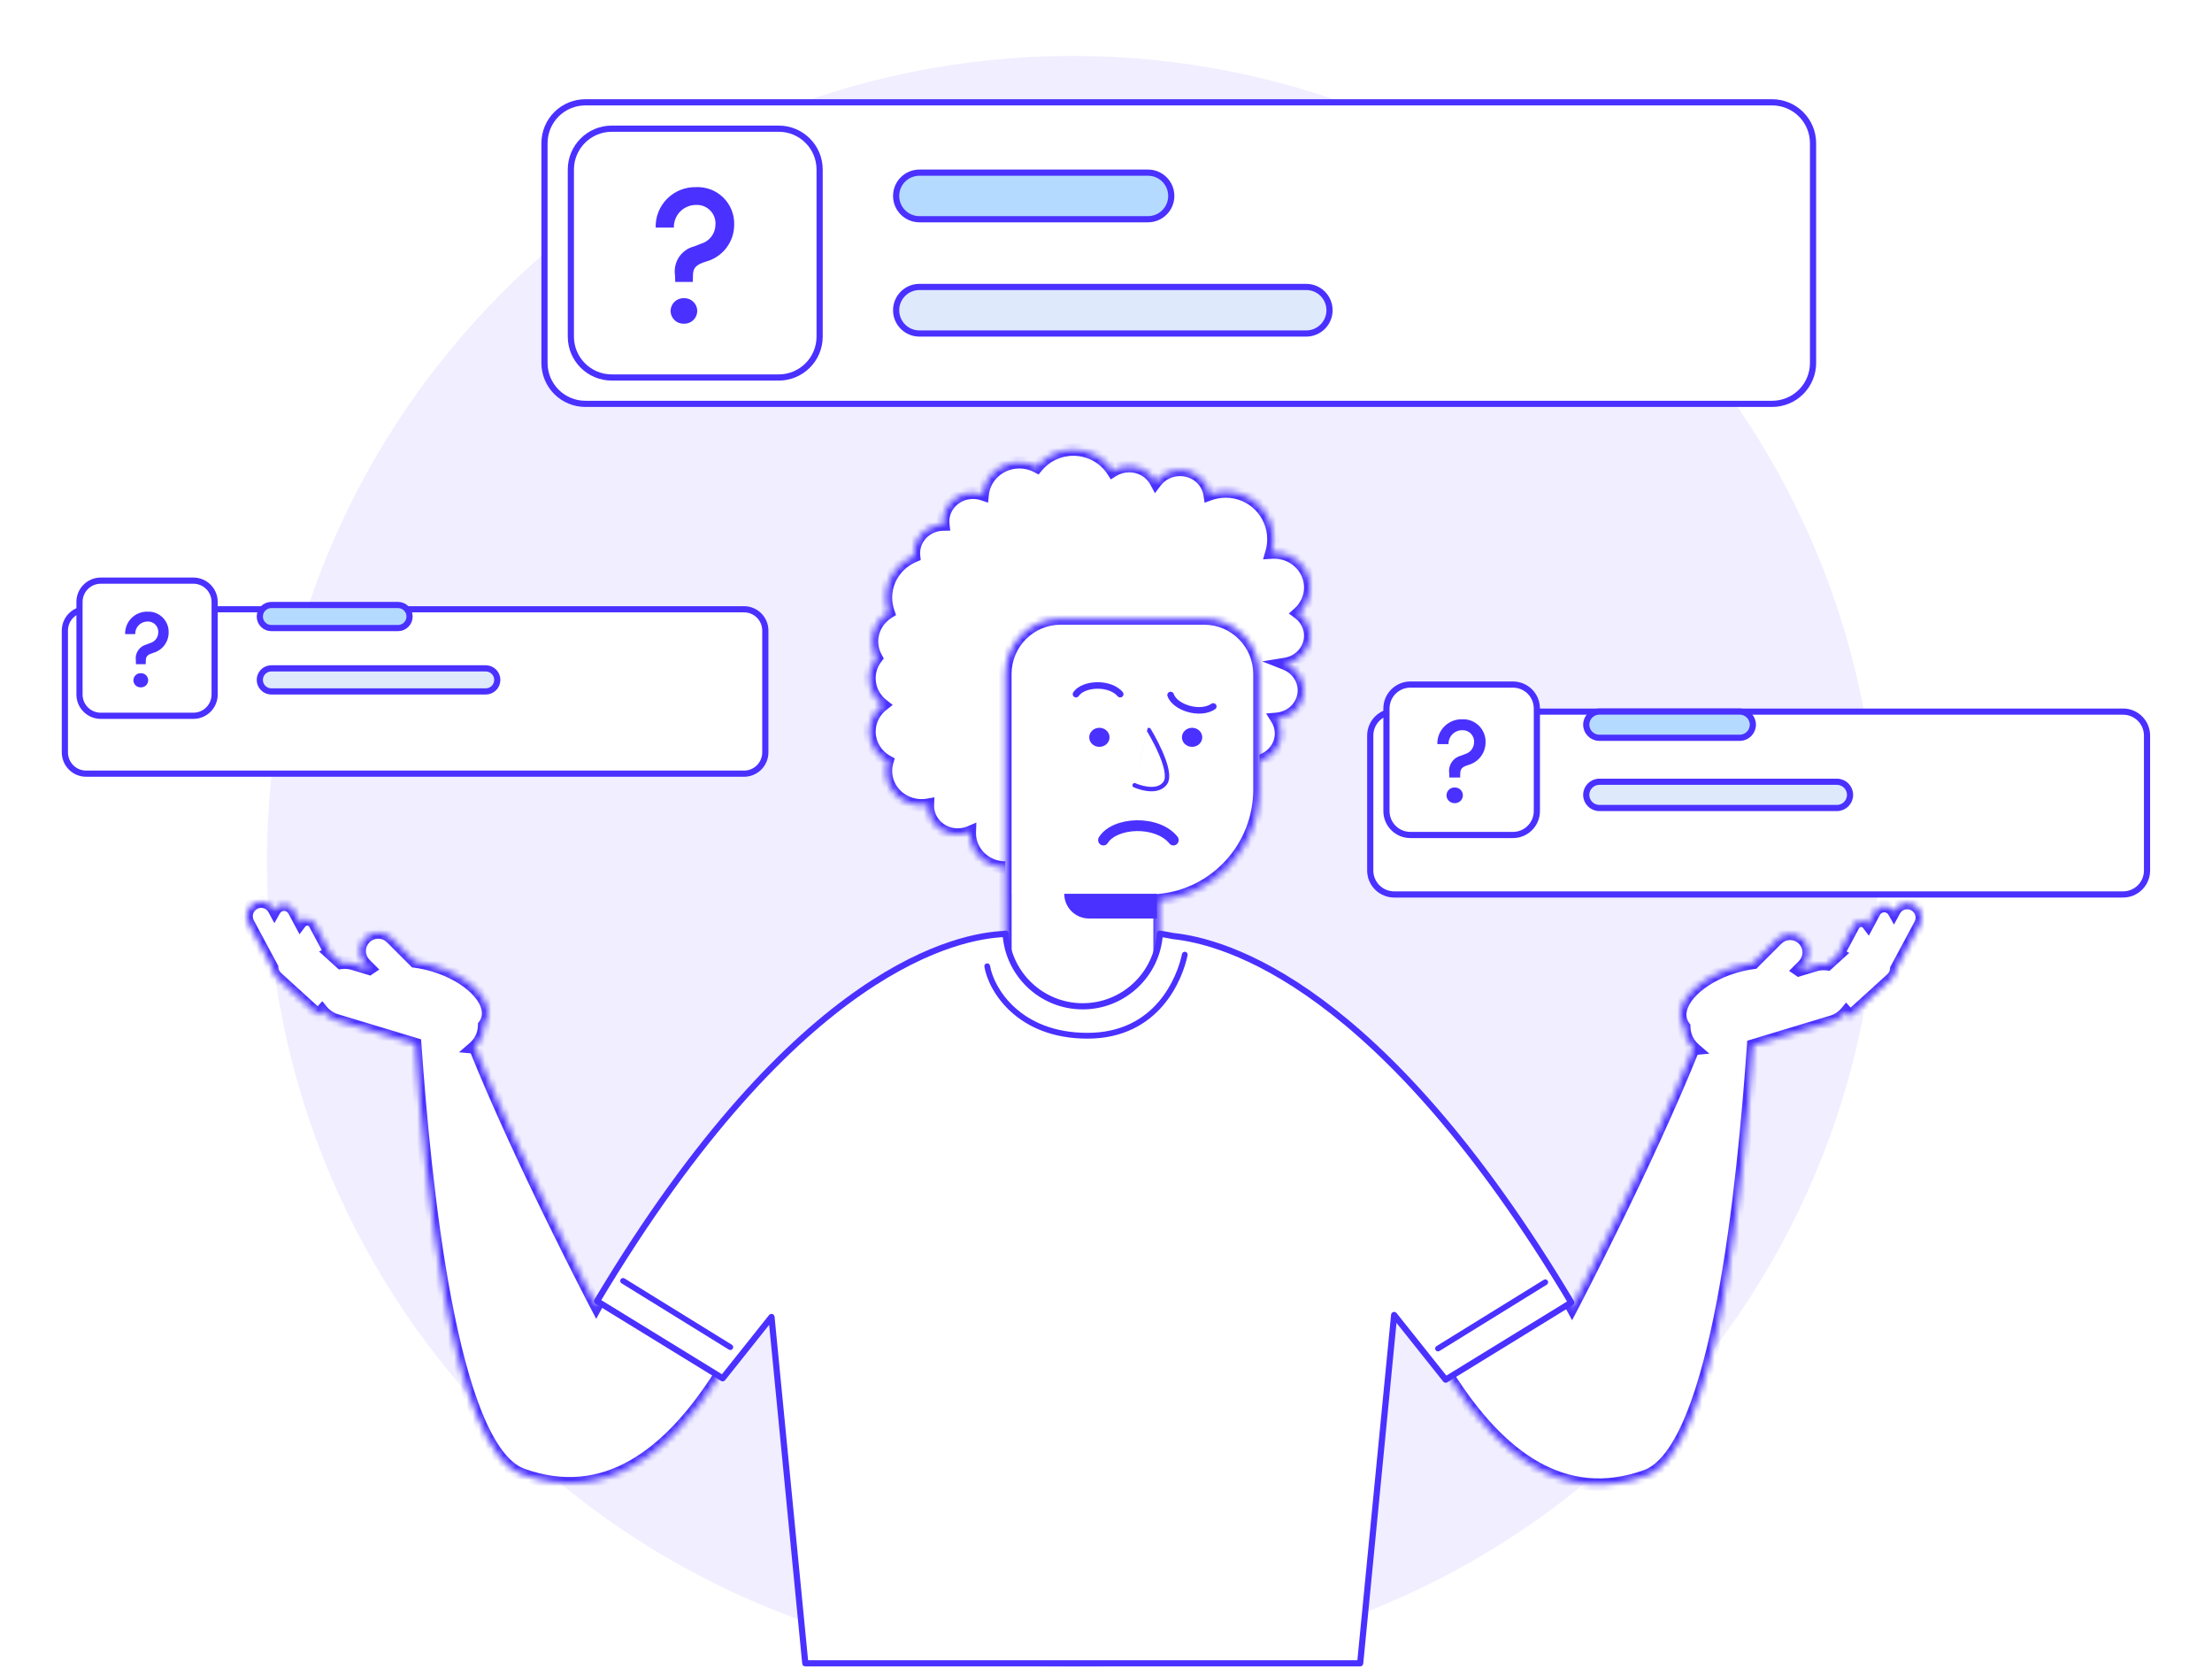 <svg width="358" height="270" viewBox="0 0 358 270" fill="none" xmlns="http://www.w3.org/2000/svg">
<path d="M173.577 269.793C245.577 269.793 303.945 211.425 303.945 139.425C303.945 67.425 245.577 9.058 173.577 9.058C101.577 9.058 43.21 67.425 43.21 139.425C43.21 211.425 101.577 269.793 173.577 269.793Z" fill="#4A31FF" fill-opacity="0.08"/>
<g filter="url(#filter0_ddd_8822_80266)">
<path d="M225.637 108.161H226.137H343.614C344.64 108.161 345.625 108.569 346.35 109.295C347.076 110.02 347.484 111.005 347.484 112.031V133.879C347.484 134.905 347.076 135.889 346.35 136.615C345.625 137.34 344.64 137.748 343.614 137.748H225.637C224.611 137.748 223.626 137.34 222.901 136.615C222.175 135.889 221.767 134.905 221.767 133.879V112.031C221.767 111.005 222.175 110.02 222.901 109.295C223.626 108.569 224.611 108.161 225.637 108.161Z" fill="white" stroke="#4A31FF"/>
</g>
<path d="M258.847 115.152H281.568C282.74 115.152 283.69 116.102 283.69 117.274C283.69 118.446 282.74 119.396 281.568 119.396H258.847C257.675 119.396 256.725 118.446 256.725 117.274C256.725 116.102 257.675 115.152 258.847 115.152Z" fill="#B4DAFF" stroke="#4A31FF"/>
<path d="M258.846 126.513H297.298C298.47 126.513 299.419 127.463 299.419 128.635C299.419 129.807 298.47 130.757 297.298 130.757H258.846C257.674 130.757 256.724 129.807 256.724 128.635C256.724 127.463 257.674 126.513 258.846 126.513Z" fill="#DEE9FC" stroke="#4A31FF"/>
<path d="M228.259 110.783H244.863C247 110.783 248.732 112.516 248.732 114.653V131.257C248.732 133.394 247 135.126 244.863 135.126H228.259C226.121 135.126 224.389 133.394 224.389 131.257V114.653C224.389 112.516 226.121 110.783 228.259 110.783Z" fill="white" stroke="#4A31FF"/>
<path d="M234.569 125.821H236.317L236.336 125.148C236.336 124.264 236.894 124.033 237.682 123.783C238.473 123.558 239.169 123.082 239.665 122.426C240.161 121.771 240.43 120.972 240.431 120.149C240.449 119.647 240.362 119.147 240.176 118.681C239.99 118.214 239.709 117.792 239.351 117.439C238.993 117.087 238.566 116.812 238.097 116.634C237.628 116.455 237.126 116.375 236.625 116.4C236.095 116.389 235.568 116.485 235.076 116.683C234.584 116.881 234.138 117.177 233.764 117.553C233.39 117.929 233.096 118.377 232.9 118.87C232.705 119.363 232.611 119.89 232.626 120.42H234.433C234.426 120.128 234.478 119.837 234.585 119.564C234.692 119.292 234.852 119.043 235.057 118.834C235.261 118.624 235.505 118.457 235.774 118.343C236.044 118.229 236.334 118.17 236.626 118.169C236.89 118.154 237.155 118.196 237.401 118.291C237.647 118.387 237.87 118.535 238.055 118.725C238.239 118.915 238.38 119.142 238.469 119.391C238.557 119.64 238.591 119.905 238.568 120.169C238.557 120.595 238.408 121.006 238.145 121.342C237.882 121.678 237.518 121.92 237.107 122.034L236.473 122.285C235.851 122.435 235.309 122.812 234.953 123.343C234.597 123.873 234.453 124.518 234.55 125.15L234.569 125.821ZM235.434 129.976C235.606 129.982 235.776 129.953 235.936 129.892C236.096 129.831 236.242 129.739 236.366 129.62C236.49 129.502 236.588 129.36 236.656 129.203C236.724 129.045 236.76 128.876 236.761 128.705C236.759 128.534 236.724 128.365 236.656 128.208C236.588 128.051 236.489 127.909 236.365 127.791C236.242 127.672 236.096 127.58 235.936 127.519C235.776 127.458 235.605 127.43 235.434 127.436C235.263 127.43 235.093 127.458 234.933 127.519C234.773 127.58 234.627 127.672 234.503 127.791C234.38 127.909 234.281 128.051 234.213 128.208C234.145 128.365 234.109 128.534 234.108 128.705C234.109 128.876 234.145 129.045 234.213 129.203C234.28 129.36 234.379 129.502 234.503 129.62C234.626 129.739 234.773 129.831 234.933 129.892C235.093 129.953 235.263 129.982 235.434 129.976Z" fill="#4A31FF"/>
<g filter="url(#filter1_ddd_8822_80266)">
<path d="M13.944 91.599H14.444H120.419C121.333 91.599 122.209 91.961 122.854 92.607C123.5 93.253 123.863 94.129 123.863 95.042V114.76C123.863 115.673 123.5 116.549 122.854 117.195C122.209 117.841 121.333 118.203 120.419 118.203H13.944C13.03 118.203 12.154 117.841 11.509 117.195C10.863 116.549 10.5 115.673 10.5 114.76V95.042C10.5 94.129 10.863 93.253 11.509 92.607C12.154 91.961 13.03 91.599 13.944 91.599Z" fill="white" stroke="#4A31FF"/>
</g>
<path d="M43.915 97.908H64.421C65.452 97.908 66.287 98.743 66.287 99.774C66.287 100.805 65.452 101.64 64.421 101.64H43.915C42.884 101.64 42.048 100.805 42.048 99.774C42.048 98.743 42.884 97.908 43.915 97.908Z" fill="#B4DAFF" stroke="#4A31FF"/>
<path d="M43.914 108.161H78.617C79.648 108.161 80.483 108.997 80.483 110.027C80.483 111.058 79.648 111.894 78.617 111.894H43.914C42.883 111.894 42.048 111.058 42.048 110.027C42.048 108.997 42.883 108.161 43.914 108.161Z" fill="#DEE9FC" stroke="#4A31FF"/>
<path d="M16.309 93.965H31.295C33.197 93.965 34.738 95.506 34.738 97.408V112.394C34.738 114.295 33.197 115.837 31.295 115.837H16.309C14.408 115.837 12.866 114.295 12.866 112.394V97.408C12.866 95.506 14.408 93.965 16.309 93.965Z" fill="white" stroke="#4A31FF"/>
<path d="M22.005 107.488H23.583L23.6 106.88C23.6 106.082 24.103 105.874 24.814 105.648C25.528 105.445 26.156 105.016 26.604 104.424C27.052 103.832 27.294 103.111 27.296 102.369C27.311 101.916 27.233 101.465 27.065 101.044C26.897 100.623 26.644 100.241 26.321 99.923C25.998 99.605 25.613 99.357 25.189 99.196C24.765 99.034 24.313 98.963 23.86 98.985C23.382 98.975 22.906 99.062 22.462 99.241C22.018 99.42 21.616 99.687 21.278 100.026C20.941 100.365 20.676 100.77 20.499 101.214C20.323 101.659 20.238 102.135 20.251 102.613H21.882C21.876 102.349 21.922 102.087 22.019 101.841C22.116 101.595 22.261 101.371 22.445 101.181C22.629 100.992 22.85 100.842 23.093 100.739C23.336 100.636 23.598 100.582 23.862 100.582C24.1 100.568 24.338 100.606 24.561 100.692C24.783 100.779 24.984 100.912 25.151 101.083C25.317 101.254 25.444 101.459 25.524 101.684C25.604 101.909 25.635 102.149 25.614 102.386C25.604 102.771 25.47 103.142 25.233 103.445C24.995 103.748 24.667 103.967 24.296 104.069L23.723 104.297C23.162 104.432 22.673 104.772 22.352 105.251C22.03 105.73 21.9 106.312 21.988 106.882L22.005 107.488ZM22.786 111.237C22.94 111.243 23.094 111.217 23.239 111.162C23.383 111.107 23.515 111.024 23.627 110.917C23.738 110.81 23.828 110.682 23.889 110.54C23.95 110.398 23.982 110.245 23.983 110.09C23.982 109.936 23.95 109.783 23.888 109.642C23.827 109.5 23.738 109.372 23.626 109.265C23.515 109.158 23.383 109.075 23.238 109.02C23.094 108.965 22.94 108.94 22.786 108.945C22.632 108.94 22.478 108.965 22.333 109.02C22.189 109.075 22.057 109.158 21.946 109.265C21.834 109.372 21.745 109.5 21.684 109.642C21.622 109.783 21.59 109.936 21.589 110.09C21.59 110.245 21.622 110.398 21.683 110.54C21.744 110.682 21.834 110.81 21.945 110.917C22.057 111.024 22.189 111.107 22.333 111.162C22.477 111.217 22.631 111.243 22.786 111.237Z" fill="#4A31FF"/>
<g filter="url(#filter2_ddd_8822_80266)">
<path d="M94.736 9.558H95.236H286.817C288.571 9.558 290.253 10.255 291.493 11.495C292.734 12.735 293.431 14.418 293.431 16.172V51.742C293.431 53.496 292.734 55.179 291.493 56.419C290.253 57.659 288.571 58.356 286.817 58.356H94.736C92.982 58.356 91.3 57.659 90.059 56.419C88.819 55.179 88.122 53.496 88.122 51.742V16.172C88.122 14.418 88.819 12.735 90.059 11.495C91.3 10.255 92.982 9.558 94.736 9.558Z" fill="white" stroke="#4A31FF"/>
<path d="M148.804 20.94H185.797C187.878 20.94 189.565 22.627 189.565 24.708C189.565 26.79 187.878 28.477 185.797 28.477H148.804C146.722 28.477 145.035 26.79 145.035 24.708C145.035 22.627 146.722 20.94 148.804 20.94Z" fill="#B4DAFF" stroke="#4A31FF"/>
<path d="M148.803 39.437H211.407C213.489 39.437 215.176 41.124 215.176 43.205C215.176 45.286 213.489 46.973 211.407 46.973H148.803C146.722 46.973 145.035 45.286 145.035 43.205C145.035 41.124 146.722 39.437 148.803 39.437Z" fill="#DEE9FC" stroke="#4A31FF"/>
<path d="M99.005 13.826H126.038C129.691 13.826 132.652 16.787 132.652 20.44V47.474C132.652 51.126 129.691 54.088 126.038 54.088H99.005C95.352 54.088 92.391 51.126 92.391 47.474V20.44C92.391 16.787 95.352 13.826 99.005 13.826Z" fill="white" stroke="#4A31FF"/>
<path d="M109.28 38.623H112.125L112.157 37.528C112.157 36.088 113.064 35.712 114.348 35.305C115.635 34.939 116.768 34.164 117.576 33.096C118.383 32.029 118.821 30.728 118.824 29.389C118.852 28.572 118.71 27.758 118.408 26.998C118.105 26.239 117.648 25.55 117.065 24.977C116.482 24.403 115.787 23.956 115.023 23.665C114.259 23.374 113.443 23.245 112.626 23.285C111.763 23.267 110.905 23.423 110.104 23.746C109.304 24.069 108.577 24.551 107.968 25.163C107.359 25.775 106.881 26.504 106.563 27.306C106.244 28.109 106.092 28.967 106.115 29.83H109.058C109.046 29.354 109.131 28.88 109.305 28.436C109.479 27.993 109.74 27.588 110.073 27.247C110.406 26.906 110.803 26.634 111.242 26.448C111.681 26.263 112.152 26.166 112.629 26.165C113.059 26.14 113.489 26.208 113.89 26.364C114.291 26.52 114.654 26.761 114.954 27.07C115.254 27.379 115.484 27.748 115.628 28.154C115.773 28.56 115.828 28.992 115.79 29.421C115.771 30.115 115.53 30.785 115.102 31.331C114.673 31.878 114.081 32.272 113.411 32.457L112.378 32.867C111.367 33.11 110.484 33.725 109.905 34.589C109.325 35.452 109.091 36.502 109.248 37.531L109.28 38.623ZM110.688 45.387C110.967 45.397 111.245 45.351 111.505 45.252C111.766 45.153 112.004 45.002 112.205 44.809C112.406 44.616 112.567 44.385 112.677 44.129C112.788 43.873 112.846 43.597 112.848 43.319C112.846 43.04 112.787 42.765 112.677 42.509C112.566 42.253 112.405 42.023 112.204 41.83C112.003 41.637 111.765 41.487 111.505 41.388C111.244 41.289 110.967 41.243 110.688 41.253C110.41 41.243 110.132 41.289 109.872 41.388C109.611 41.487 109.374 41.637 109.172 41.83C108.971 42.023 108.81 42.253 108.7 42.509C108.589 42.765 108.531 43.04 108.528 43.319C108.53 43.597 108.588 43.873 108.699 44.129C108.809 44.385 108.97 44.616 109.171 44.809C109.373 45.002 109.611 45.153 109.871 45.252C110.132 45.351 110.41 45.397 110.688 45.387Z" fill="#4A31FF"/>
</g>
<mask id="path-17-inside-1_8822_80266" fill="white">
<path fill-rule="evenodd" clip-rule="evenodd" d="M167.546 137.86C166.52 139.382 164.74 140.389 162.717 140.389C159.538 140.389 156.961 137.905 156.961 134.839C156.961 134.776 156.962 134.713 156.964 134.649C156.366 134.903 155.705 135.044 155.008 135.044C152.341 135.044 150.178 132.974 150.178 130.419C150.178 130.355 150.179 130.292 150.182 130.228C149.847 130.287 149.502 130.317 149.15 130.317C145.971 130.317 143.395 127.832 143.395 124.767C143.395 124.228 143.474 123.708 143.623 123.215C141.89 122.258 140.723 120.458 140.723 118.395C140.723 116.652 141.556 115.096 142.86 114.079C141.556 113.061 140.723 111.506 140.723 109.762C140.723 108.53 141.139 107.392 141.844 106.471C141.392 105.679 141.135 104.768 141.135 103.8C141.135 101.828 142.202 100.095 143.811 99.111C143.541 98.359 143.395 97.55 143.395 96.709C143.395 93.699 145.268 91.115 147.942 89.999C147.925 89.84 147.916 89.678 147.916 89.514C147.916 86.983 150.04 84.927 152.674 84.89C152.655 84.721 152.645 84.549 152.645 84.375C152.645 81.821 154.807 79.751 157.475 79.751C158.025 79.751 158.554 79.839 159.047 80.001C159.344 77.091 161.887 74.818 164.979 74.818C166.015 74.818 166.989 75.073 167.838 75.522C169.212 73.84 171.333 72.762 173.714 72.762C176.403 72.762 178.762 74.138 180.086 76.206C180.851 75.718 181.77 75.434 182.758 75.434C184.639 75.434 186.269 76.463 187.067 77.966C187.944 76.806 189.371 76.051 190.981 76.051C193.41 76.051 195.42 77.767 195.761 80.002C196.578 79.707 197.461 79.545 198.38 79.545C202.637 79.545 206.088 82.996 206.088 87.254C206.088 88.008 205.98 88.737 205.778 89.425C205.915 89.416 206.053 89.412 206.192 89.412C209.428 89.412 212.051 91.942 212.051 95.064C212.051 96.704 211.327 98.181 210.171 99.214C211.314 100.06 212.05 101.385 212.05 102.875C212.05 105.165 210.311 107.067 208.029 107.436C209.786 108.128 211.022 109.783 211.022 111.714C211.022 114.127 209.093 116.108 206.631 116.32C207.069 117.016 207.321 117.832 207.321 118.704C207.321 121.208 205.242 123.248 202.645 123.326C197.646 132.741 187.717 139.156 176.284 139.156C173.243 139.156 170.309 138.703 167.546 137.86Z"/>
</mask>
<path fill-rule="evenodd" clip-rule="evenodd" d="M167.546 137.86C166.52 139.382 164.74 140.389 162.717 140.389C159.538 140.389 156.961 137.905 156.961 134.839C156.961 134.776 156.962 134.713 156.964 134.649C156.366 134.903 155.705 135.044 155.008 135.044C152.341 135.044 150.178 132.974 150.178 130.419C150.178 130.355 150.179 130.292 150.182 130.228C149.847 130.287 149.502 130.317 149.15 130.317C145.971 130.317 143.395 127.832 143.395 124.767C143.395 124.228 143.474 123.708 143.623 123.215C141.89 122.258 140.723 120.458 140.723 118.395C140.723 116.652 141.556 115.096 142.86 114.079C141.556 113.061 140.723 111.506 140.723 109.762C140.723 108.53 141.139 107.392 141.844 106.471C141.392 105.679 141.135 104.768 141.135 103.8C141.135 101.828 142.202 100.095 143.811 99.111C143.541 98.359 143.395 97.55 143.395 96.709C143.395 93.699 145.268 91.115 147.942 89.999C147.925 89.84 147.916 89.678 147.916 89.514C147.916 86.983 150.04 84.927 152.674 84.89C152.655 84.721 152.645 84.549 152.645 84.375C152.645 81.821 154.807 79.751 157.475 79.751C158.025 79.751 158.554 79.839 159.047 80.001C159.344 77.091 161.887 74.818 164.979 74.818C166.015 74.818 166.989 75.073 167.838 75.522C169.212 73.84 171.333 72.762 173.714 72.762C176.403 72.762 178.762 74.138 180.086 76.206C180.851 75.718 181.77 75.434 182.758 75.434C184.639 75.434 186.269 76.463 187.067 77.966C187.944 76.806 189.371 76.051 190.981 76.051C193.41 76.051 195.42 77.767 195.761 80.002C196.578 79.707 197.461 79.545 198.38 79.545C202.637 79.545 206.088 82.996 206.088 87.254C206.088 88.008 205.98 88.737 205.778 89.425C205.915 89.416 206.053 89.412 206.192 89.412C209.428 89.412 212.051 91.942 212.051 95.064C212.051 96.704 211.327 98.181 210.171 99.214C211.314 100.06 212.05 101.385 212.05 102.875C212.05 105.165 210.311 107.067 208.029 107.436C209.786 108.128 211.022 109.783 211.022 111.714C211.022 114.127 209.093 116.108 206.631 116.32C207.069 117.016 207.321 117.832 207.321 118.704C207.321 121.208 205.242 123.248 202.645 123.326C197.646 132.741 187.717 139.156 176.284 139.156C173.243 139.156 170.309 138.703 167.546 137.86Z" fill="white"/>
<path d="M167.546 137.86L167.838 136.903L167.13 136.687L166.717 137.301L167.546 137.86ZM156.964 134.649L157.964 134.684L158.018 133.116L156.574 133.729L156.964 134.649ZM150.182 130.228L151.181 130.271L151.234 129.03L150.01 129.243L150.182 130.228ZM143.623 123.215L144.58 123.504L144.813 122.73L144.106 122.34L143.623 123.215ZM142.86 114.079L143.475 114.867L144.486 114.079L143.475 113.29L142.86 114.079ZM141.844 106.471L142.638 107.079L143.041 106.552L142.712 105.975L141.844 106.471ZM143.811 99.111L144.333 99.964L145.026 99.539L144.752 98.774L143.811 99.111ZM147.942 89.999L148.327 90.922L149.017 90.634L148.937 89.891L147.942 89.999ZM152.674 84.89L152.688 85.89L153.795 85.874L153.668 84.775L152.674 84.89ZM159.047 80.001L158.734 80.951L159.915 81.34L160.042 80.103L159.047 80.001ZM167.838 75.522L167.37 76.406L168.094 76.788L168.612 76.155L167.838 75.522ZM180.086 76.206L179.244 76.745L179.782 77.585L180.623 77.049L180.086 76.206ZM187.067 77.966L186.184 78.434L186.919 79.818L187.864 78.569L187.067 77.966ZM195.761 80.002L194.772 80.153L194.956 81.356L196.1 80.942L195.761 80.002ZM205.778 89.425L204.819 89.144L204.416 90.52L205.846 90.423L205.778 89.425ZM210.171 99.214L209.505 98.468L208.588 99.287L209.576 100.018L210.171 99.214ZM208.029 107.436L207.87 106.448L204.272 107.03L207.663 108.366L208.029 107.436ZM206.631 116.32L206.545 115.324L204.912 115.465L205.785 116.853L206.631 116.32ZM202.645 123.326L202.615 122.327L202.035 122.344L201.762 122.857L202.645 123.326ZM166.717 137.301C165.874 138.551 164.404 139.389 162.717 139.389V141.389C165.076 141.389 167.165 140.214 168.375 138.418L166.717 137.301ZM162.717 139.389C160.056 139.389 157.961 137.318 157.961 134.839H155.961C155.961 138.491 159.02 141.389 162.717 141.389V139.389ZM157.961 134.839C157.961 134.788 157.962 134.736 157.964 134.684L155.965 134.615C155.962 134.689 155.961 134.764 155.961 134.839H157.961ZM156.574 133.729C156.098 133.931 155.569 134.044 155.008 134.044V136.044C155.84 136.044 156.635 135.876 157.355 135.57L156.574 133.729ZM155.008 134.044C152.851 134.044 151.178 132.381 151.178 130.419H149.178C149.178 133.566 151.83 136.044 155.008 136.044V134.044ZM151.178 130.419C151.178 130.37 151.179 130.32 151.181 130.271L149.183 130.186C149.18 130.263 149.178 130.341 149.178 130.419H151.178ZM150.01 129.243C149.732 129.292 149.445 129.317 149.15 129.317V131.317C149.56 131.317 149.963 131.282 150.354 131.213L150.01 129.243ZM149.15 129.317C146.489 129.317 144.395 127.246 144.395 124.767H142.395C142.395 128.419 145.454 131.317 149.15 131.317V129.317ZM144.395 124.767C144.395 124.327 144.46 123.904 144.58 123.504L142.665 122.926C142.489 123.511 142.395 124.129 142.395 124.767H144.395ZM144.106 122.34C142.668 121.545 141.723 120.067 141.723 118.395H139.723C139.723 120.849 141.113 122.971 143.139 124.09L144.106 122.34ZM141.723 118.395C141.723 116.981 142.397 115.708 143.475 114.867L142.245 113.29C140.715 114.484 139.723 116.323 139.723 118.395H141.723ZM143.475 113.29C142.397 112.449 141.723 111.177 141.723 109.762H139.723C139.723 111.835 140.715 113.673 142.245 114.867L143.475 113.29ZM141.723 109.762C141.723 108.76 142.06 107.833 142.638 107.079L141.05 105.863C140.218 106.95 139.723 108.3 139.723 109.762H141.723ZM142.712 105.975C142.344 105.329 142.135 104.589 142.135 103.8H140.135C140.135 104.948 140.44 106.028 140.975 106.966L142.712 105.975ZM142.135 103.8C142.135 102.201 142.999 100.78 144.333 99.964L143.289 98.258C141.406 99.41 140.135 101.454 140.135 103.8H142.135ZM144.752 98.774C144.521 98.128 144.395 97.433 144.395 96.709H142.395C142.395 97.667 142.562 98.59 142.869 99.448L144.752 98.774ZM144.395 96.709C144.395 94.129 146 91.893 148.327 90.922L147.557 89.076C144.536 90.337 142.395 93.269 142.395 96.709H144.395ZM148.937 89.891C148.923 89.767 148.916 89.642 148.916 89.514H146.916C146.916 89.714 146.927 89.912 146.948 90.108L148.937 89.891ZM148.916 89.514C148.916 87.57 150.559 85.919 152.688 85.89L152.66 83.89C149.52 83.934 146.916 86.396 146.916 89.514H148.916ZM153.668 84.775C153.652 84.644 153.645 84.511 153.645 84.375H151.645C151.645 84.588 151.657 84.798 151.681 85.004L153.668 84.775ZM153.645 84.375C153.645 82.414 155.318 80.751 157.475 80.751V78.751C154.296 78.751 151.645 81.228 151.645 84.375H153.645ZM157.475 80.751C157.918 80.751 158.341 80.821 158.734 80.951L159.36 79.051C158.767 78.856 158.133 78.751 157.475 78.751V80.751ZM160.042 80.103C160.285 77.726 162.376 75.818 164.979 75.818V73.818C161.397 73.818 158.404 76.456 158.052 79.899L160.042 80.103ZM164.979 75.818C165.849 75.818 166.663 76.032 167.37 76.406L168.305 74.638C167.315 74.114 166.18 73.818 164.979 73.818V75.818ZM168.612 76.155C169.801 74.7 171.64 73.762 173.714 73.762V71.762C171.027 71.762 168.623 72.98 167.063 74.889L168.612 76.155ZM173.714 73.762C176.056 73.762 178.1 74.96 179.244 76.745L180.928 75.666C179.423 73.317 176.75 71.762 173.714 71.762V73.762ZM180.623 77.049C181.231 76.662 181.964 76.434 182.758 76.434V74.434C181.577 74.434 180.472 74.774 179.549 75.362L180.623 77.049ZM182.758 76.434C184.271 76.434 185.56 77.261 186.184 78.434L187.95 77.496C186.978 75.666 185.007 74.434 182.758 74.434V76.434ZM187.864 78.569C188.555 77.657 189.687 77.051 190.981 77.051V75.051C189.055 75.051 187.334 75.955 186.269 77.362L187.864 78.569ZM190.981 77.051C192.941 77.051 194.509 78.431 194.772 80.153L196.749 79.851C196.33 77.104 193.879 75.051 190.981 75.051V77.051ZM196.1 80.942C196.811 80.686 197.578 80.545 198.38 80.545V78.545C197.343 78.545 196.346 78.727 195.421 79.061L196.1 80.942ZM198.38 80.545C202.085 80.545 205.088 83.549 205.088 87.254H207.088C207.088 82.444 203.19 78.545 198.38 78.545V80.545ZM205.088 87.254C205.088 87.912 204.994 88.546 204.819 89.144L206.738 89.707C206.966 88.927 207.088 88.104 207.088 87.254H205.088ZM205.846 90.423C205.96 90.416 206.076 90.412 206.192 90.412V88.412C206.031 88.412 205.87 88.417 205.711 88.428L205.846 90.423ZM206.192 90.412C208.909 90.412 211.051 92.528 211.051 95.064H213.051C213.051 91.357 209.946 88.412 206.192 88.412V90.412ZM211.051 95.064C211.051 96.401 210.462 97.613 209.505 98.468L210.837 99.96C212.192 98.75 213.051 97.007 213.051 95.064H211.051ZM209.576 100.018C210.484 100.689 211.05 101.726 211.05 102.875H213.05C213.05 101.045 212.144 99.43 210.765 98.41L209.576 100.018ZM211.05 102.875C211.05 104.636 209.707 106.151 207.87 106.448L208.189 108.423C210.916 107.982 213.05 105.695 213.05 102.875H211.05ZM207.663 108.366C209.07 108.921 210.022 110.228 210.022 111.714H212.022C212.022 109.338 210.502 107.335 208.396 106.505L207.663 108.366ZM210.022 111.714C210.022 113.568 208.531 115.153 206.545 115.324L206.717 117.317C209.655 117.063 212.022 114.686 212.022 111.714H210.022ZM205.785 116.853C206.127 117.396 206.321 118.028 206.321 118.704H208.321C208.321 117.636 208.012 116.637 207.478 115.788L205.785 116.853ZM206.321 118.704C206.321 120.627 204.713 122.263 202.615 122.327L202.676 124.326C205.771 124.233 208.321 121.789 208.321 118.704H206.321ZM201.762 122.857C196.93 131.957 187.334 138.156 176.284 138.156V140.156C188.1 140.156 198.362 133.525 203.529 123.795L201.762 122.857ZM176.284 138.156C173.343 138.156 170.508 137.718 167.838 136.903L167.254 138.816C170.111 139.688 173.144 140.156 176.284 140.156V138.156Z" fill="#4A31FF" mask="url(#path-17-inside-1_8822_80266)"/>
<path d="M165.595 122.712C165.595 126.231 162.696 129.084 159.12 129.084C155.544 129.084 152.645 126.231 152.645 122.712C152.645 119.192 155.544 116.339 159.12 116.339C162.696 116.339 165.595 119.192 165.595 122.712Z" fill="white"/>
<mask id="path-20-inside-2_8822_80266" fill="white">
<path fill-rule="evenodd" clip-rule="evenodd" d="M171.654 100.101C166.718 100.101 162.717 104.123 162.717 109.084V145.734H162.727V164.203H187.665V145.653C196.734 144.787 203.828 137.11 203.828 127.768V109.084C203.828 104.123 199.826 100.101 194.89 100.101H171.654Z"/>
</mask>
<path fill-rule="evenodd" clip-rule="evenodd" d="M171.654 100.101C166.718 100.101 162.717 104.123 162.717 109.084V145.734H162.727V164.203H187.665V145.653C196.734 144.787 203.828 137.11 203.828 127.768V109.084C203.828 104.123 199.826 100.101 194.89 100.101H171.654Z" fill="white"/>
<path d="M162.717 145.734H161.717V146.734H162.717V145.734ZM162.727 145.734H163.727V144.734H162.727V145.734ZM162.727 164.203H161.727V165.203H162.727V164.203ZM187.665 164.203V165.203H188.665V164.203H187.665ZM187.665 145.653L187.57 144.657L186.665 144.744V145.653H187.665ZM163.717 109.084C163.717 104.67 167.275 101.101 171.654 101.101V99.101C166.161 99.101 161.717 103.575 161.717 109.084H163.717ZM163.717 145.734V109.084H161.717V145.734H163.717ZM162.727 144.734H162.717V146.734H162.727V144.734ZM163.727 164.203V145.734H161.727V164.203H163.727ZM187.665 163.203H162.727V165.203H187.665V163.203ZM186.665 145.653V164.203H188.665V145.653H186.665ZM202.828 127.768C202.828 136.594 196.126 143.84 187.57 144.657L187.76 146.648C197.341 145.733 204.828 137.626 204.828 127.768H202.828ZM202.828 109.084V127.768H204.828V109.084H202.828ZM194.89 101.101C199.269 101.101 202.828 104.67 202.828 109.084H204.828C204.828 103.575 200.383 99.101 194.89 99.101V101.101ZM171.654 101.101H194.89V99.101H171.654V101.101Z" fill="#4A31FF" mask="url(#path-20-inside-2_8822_80266)"/>
<path fill-rule="evenodd" clip-rule="evenodd" d="M175.725 111.799C175.196 112.01 174.812 112.299 174.598 112.625C174.438 112.87 174.106 112.941 173.857 112.782C173.608 112.624 173.537 112.297 173.697 112.051C174.067 111.487 174.661 111.083 175.322 110.819C175.987 110.553 176.755 110.414 177.527 110.401C179.049 110.376 180.734 110.843 181.71 112C181.899 112.225 181.868 112.558 181.64 112.745C181.412 112.931 181.074 112.9 180.885 112.676C180.197 111.86 178.891 111.436 177.546 111.458C176.885 111.469 176.25 111.589 175.725 111.799Z" fill="#4A31FF"/>
<path fill-rule="evenodd" clip-rule="evenodd" d="M181.075 135.055C180.235 135.404 179.627 135.881 179.288 136.42C179.033 136.825 178.507 136.942 178.112 136.68C177.718 136.418 177.604 135.878 177.859 135.473C178.446 134.54 179.388 133.873 180.436 133.437C181.49 132.998 182.708 132.768 183.933 132.746C186.346 132.704 189.019 133.476 190.566 135.388C190.867 135.759 190.817 136.31 190.456 136.618C190.094 136.926 189.558 136.875 189.258 136.504C188.167 135.156 186.097 134.455 183.962 134.492C182.914 134.511 181.908 134.708 181.075 135.055Z" fill="#4A31FF"/>
<path fill-rule="evenodd" clip-rule="evenodd" d="M190.841 113.402C190.384 113.061 190.089 112.683 189.967 112.312C189.875 112.034 189.573 111.88 189.291 111.968C189.01 112.057 188.856 112.354 188.948 112.633C189.159 113.274 189.628 113.818 190.198 114.244C190.772 114.673 191.477 115.006 192.22 115.218C193.683 115.637 195.432 115.622 196.674 114.756C196.915 114.588 196.971 114.258 196.799 114.019C196.628 113.78 196.293 113.722 196.052 113.89C195.176 114.5 193.806 114.572 192.512 114.202C191.876 114.02 191.294 113.741 190.841 113.402Z" fill="#4A31FF"/>
<path fill-rule="evenodd" clip-rule="evenodd" d="M185.74 117.832C185.906 117.728 186.124 117.779 186.227 117.947L185.926 118.136C186.227 117.947 186.227 117.947 186.227 117.947L186.23 117.953L186.239 117.968C186.247 117.981 186.259 118 186.274 118.025C186.304 118.075 186.348 118.148 186.403 118.242C186.513 118.429 186.668 118.698 186.849 119.026C187.212 119.683 187.681 120.582 188.107 121.545C188.532 122.504 188.92 123.543 189.11 124.477C189.294 125.386 189.316 126.307 188.867 126.931C188.035 128.087 186.609 128.152 185.522 127.991C184.963 127.909 184.455 127.763 184.089 127.638C183.905 127.576 183.755 127.518 183.65 127.476C183.597 127.455 183.556 127.437 183.528 127.425C183.513 127.419 183.502 127.414 183.494 127.411L183.485 127.407L183.482 127.405L183.482 127.405C183.482 127.405 183.481 127.405 183.626 127.079L183.481 127.405C183.303 127.324 183.223 127.112 183.304 126.932C183.384 126.752 183.593 126.671 183.771 126.752C183.771 126.752 183.771 126.752 183.771 126.752M183.771 126.752L183.773 126.753L183.779 126.755C183.784 126.758 183.793 126.762 183.805 126.767C183.829 126.777 183.865 126.793 183.912 126.812C184.007 126.85 184.144 126.903 184.314 126.96C184.655 127.076 185.12 127.209 185.624 127.283C186.659 127.436 187.711 127.322 188.294 126.51C188.553 126.151 188.596 125.507 188.416 124.622C188.241 123.762 187.877 122.777 187.461 121.837C187.047 120.899 186.587 120.021 186.231 119.375C186.053 119.053 185.901 118.789 185.794 118.607C185.741 118.516 185.698 118.445 185.669 118.397C185.655 118.373 185.644 118.355 185.637 118.343L185.628 118.329L185.626 118.325" fill="#4A31FF"/>
<path d="M179.572 119.32C179.572 120.171 178.836 120.862 177.928 120.862C177.02 120.862 176.284 120.171 176.284 119.32C176.284 118.469 177.02 117.778 177.928 117.778C178.836 117.778 179.572 118.469 179.572 119.32Z" fill="#4A31FF"/>
<path d="M194.578 119.32C194.578 120.171 193.842 120.862 192.933 120.862C192.025 120.862 191.289 120.171 191.289 119.32C191.289 118.469 192.025 117.778 192.933 117.778C193.842 117.778 194.578 118.469 194.578 119.32Z" fill="#4A31FF"/>
<mask id="path-28-inside-3_8822_80266" fill="white">
<path fill-rule="evenodd" clip-rule="evenodd" d="M44.426 147.322L44.342 147.164C43.728 146.018 42.301 145.587 41.155 146.201C40.009 146.815 39.577 148.242 40.191 149.388L44.056 156.599C44.093 157.188 44.351 157.762 44.822 158.19L51.488 164.248L52.122 163.55C52.699 164.257 53.486 164.806 54.426 165.09L67.202 168.952C68.742 190.79 72.885 234.448 84.539 238.628C97.814 243.39 108.26 235.523 116.529 222.481C115.466 218.603 103.553 210.923 98.908 209.209C97.849 208.818 96.508 211.302 96.508 211.302C96.508 211.302 84.278 187.947 76.879 169.523L76.713 169.508C77.368 168.94 77.875 168.186 78.145 167.295C78.282 166.841 78.348 166.382 78.349 165.93C78.578 165.623 78.751 165.286 78.862 164.922C79.786 161.864 75.931 157.994 70.252 156.277C69.199 155.959 68.157 155.737 67.152 155.606L63.33 151.784C62.16 150.614 60.263 150.614 59.094 151.784C57.924 152.954 57.924 154.85 59.094 156.02L59.823 156.749C59.808 156.76 59.792 156.77 59.777 156.781L57.175 155.994C56.501 155.79 55.817 155.744 55.162 155.833L53.363 154.198L53.425 154.164L50.934 149.516C50.575 148.844 49.739 148.592 49.068 148.951C48.885 149.05 48.733 149.183 48.616 149.339L47.554 147.356C47.089 146.487 46.007 146.161 45.138 146.626C44.828 146.792 44.587 147.037 44.426 147.322Z"/>
</mask>
<path fill-rule="evenodd" clip-rule="evenodd" d="M44.426 147.322L44.342 147.164C43.728 146.018 42.301 145.587 41.155 146.201C40.009 146.815 39.577 148.242 40.191 149.388L44.056 156.599C44.093 157.188 44.351 157.762 44.822 158.19L51.488 164.248L52.122 163.55C52.699 164.257 53.486 164.806 54.426 165.09L67.202 168.952C68.742 190.79 72.885 234.448 84.539 238.628C97.814 243.39 108.26 235.523 116.529 222.481C115.466 218.603 103.553 210.923 98.908 209.209C97.849 208.818 96.508 211.302 96.508 211.302C96.508 211.302 84.278 187.947 76.879 169.523L76.713 169.508C77.368 168.94 77.875 168.186 78.145 167.295C78.282 166.841 78.348 166.382 78.349 165.93C78.578 165.623 78.751 165.286 78.862 164.922C79.786 161.864 75.931 157.994 70.252 156.277C69.199 155.959 68.157 155.737 67.152 155.606L63.33 151.784C62.16 150.614 60.263 150.614 59.094 151.784C57.924 152.954 57.924 154.85 59.094 156.02L59.823 156.749C59.808 156.76 59.792 156.77 59.777 156.781L57.175 155.994C56.501 155.79 55.817 155.744 55.162 155.833L53.363 154.198L53.425 154.164L50.934 149.516C50.575 148.844 49.739 148.592 49.068 148.951C48.885 149.05 48.733 149.183 48.616 149.339L47.554 147.356C47.089 146.487 46.007 146.161 45.138 146.626C44.828 146.792 44.587 147.037 44.426 147.322Z" fill="white"/>
<path d="M44.342 147.164L45.223 146.692V146.692L44.342 147.164ZM44.426 147.322L43.545 147.794L44.405 149.399L45.298 147.813L44.426 147.322ZM41.155 146.201L40.682 145.32L40.682 145.32L41.155 146.201ZM40.191 149.388L41.073 148.916L40.191 149.388ZM44.056 156.599L45.053 156.535L45.039 156.319L44.937 156.127L44.056 156.599ZM44.822 158.19L45.494 157.45H45.494L44.822 158.19ZM51.488 164.248L50.815 164.988L51.555 165.66L52.228 164.92L51.488 164.248ZM52.122 163.55L52.896 162.918L52.162 162.018L51.382 162.877L52.122 163.55ZM54.426 165.09L54.136 166.047H54.136L54.426 165.09ZM67.202 168.952L68.199 168.881L68.151 168.194L67.491 167.994L67.202 168.952ZM84.539 238.628L84.877 237.687L84.539 238.628ZM116.529 222.481L117.374 223.016L117.61 222.643L117.493 222.216L116.529 222.481ZM98.908 209.209L98.562 210.147L98.908 209.209ZM96.508 211.302L95.622 211.766L96.495 213.432L97.388 211.777L96.508 211.302ZM76.879 169.523L77.807 169.15L77.579 168.581L76.968 168.527L76.879 169.523ZM76.713 169.508L76.058 168.752L74.28 170.294L76.624 170.504L76.713 169.508ZM78.145 167.295L77.188 167.006L77.188 167.006L78.145 167.295ZM78.349 165.93L77.548 165.332L77.35 165.597L77.349 165.928L78.349 165.93ZM78.862 164.922L79.819 165.211L79.819 165.211L78.862 164.922ZM70.252 156.277L70.542 155.32L70.252 156.277ZM67.152 155.606L66.445 156.313L66.686 156.554L67.023 156.598L67.152 155.606ZM63.33 151.784L62.623 152.491V152.491L63.33 151.784ZM59.094 151.784L59.801 152.491L59.094 151.784ZM59.094 156.02L58.387 156.727L58.387 156.727L59.094 156.02ZM59.823 156.749L60.384 157.577L61.386 156.898L60.53 156.042L59.823 156.749ZM59.777 156.781L59.488 157.738L59.95 157.878L60.347 157.602L59.777 156.781ZM57.175 155.994L57.464 155.037L57.175 155.994ZM55.162 155.833L54.49 156.573L54.835 156.887L55.297 156.824L55.162 155.833ZM53.363 154.198L52.891 153.316L51.642 153.985L52.691 154.938L53.363 154.198ZM53.425 154.164L53.898 155.046L54.779 154.574L54.307 153.692L53.425 154.164ZM50.934 149.516L51.816 149.043V149.043L50.934 149.516ZM49.068 148.951L49.541 149.833V149.833L49.068 148.951ZM48.616 149.339L47.735 149.811L48.476 151.194L49.417 149.939L48.616 149.339ZM47.554 147.356L48.435 146.884V146.884L47.554 147.356ZM45.138 146.626L45.61 147.508L45.138 146.626ZM43.46 147.637L43.545 147.794L45.308 146.85L45.223 146.692L43.46 147.637ZM41.627 147.082C42.286 146.729 43.107 146.977 43.46 147.637L45.223 146.692C44.348 145.059 42.315 144.445 40.682 145.32L41.627 147.082ZM41.073 148.916C40.72 148.257 40.968 147.436 41.627 147.082L40.682 145.32C39.05 146.194 38.435 148.227 39.31 149.86L41.073 148.916ZM44.937 156.127L41.073 148.916L39.31 149.86L43.174 157.072L44.937 156.127ZM45.494 157.45C45.223 157.204 45.075 156.875 45.053 156.535L43.058 156.664C43.111 157.501 43.479 158.321 44.149 158.93L45.494 157.45ZM52.16 163.507L45.494 157.45L44.149 158.93L50.815 164.988L52.16 163.507ZM51.382 162.877L50.748 163.575L52.228 164.92L52.862 164.222L51.382 162.877ZM54.715 164.133C53.972 163.908 53.352 163.476 52.896 162.918L51.347 164.182C52.046 165.039 53 165.704 54.136 166.047L54.715 164.133ZM67.491 167.994L54.715 164.133L54.136 166.047L66.912 169.909L67.491 167.994ZM66.204 169.022C66.975 179.948 68.399 196.371 71.095 210.598C72.443 217.707 74.116 224.314 76.204 229.427C77.249 231.983 78.411 234.202 79.713 235.931C81.01 237.656 82.495 238.957 84.202 239.57L84.877 237.687C83.67 237.254 82.476 236.277 81.311 234.729C80.149 233.185 79.063 231.136 78.056 228.671C76.042 223.739 74.398 217.283 73.06 210.225C70.387 196.119 68.969 179.793 68.199 168.881L66.204 169.022ZM84.202 239.57C91.121 242.051 97.353 241.242 102.904 238.101C108.41 234.985 113.196 229.605 117.374 223.016L115.685 221.945C111.592 228.399 107.021 233.473 101.919 236.361C96.86 239.223 91.233 239.967 84.877 237.687L84.202 239.57ZM117.493 222.216C117.314 221.56 116.93 220.901 116.458 220.269C115.979 219.628 115.369 218.962 114.675 218.293C113.287 216.954 111.51 215.544 109.64 214.218C105.919 211.578 101.697 209.172 99.254 208.271L98.562 210.147C100.765 210.96 104.821 213.251 108.483 215.849C110.305 217.142 111.996 218.487 113.286 219.732C113.931 220.354 114.462 220.938 114.856 221.466C115.258 222.004 115.479 222.432 115.565 222.745L117.493 222.216ZM99.254 208.271C98.561 208.015 97.934 208.278 97.543 208.532C97.141 208.792 96.797 209.157 96.537 209.476C96.268 209.805 96.043 210.141 95.887 210.388C95.809 210.514 95.746 210.62 95.702 210.696C95.68 210.734 95.662 210.765 95.65 210.787C95.644 210.798 95.639 210.807 95.635 210.814C95.633 210.817 95.632 210.82 95.631 210.822C95.63 210.823 95.63 210.824 95.629 210.825C95.629 210.825 95.629 210.826 95.629 210.826C95.629 210.826 95.629 210.826 95.629 210.826C95.628 210.827 95.628 210.827 96.508 211.302C97.388 211.777 97.388 211.777 97.388 211.777C97.388 211.777 97.388 211.777 97.388 211.777C97.388 211.778 97.388 211.778 97.388 211.778C97.388 211.778 97.388 211.778 97.388 211.778C97.388 211.778 97.388 211.777 97.389 211.775C97.391 211.773 97.393 211.768 97.397 211.761C97.405 211.747 97.418 211.724 97.434 211.695C97.468 211.637 97.518 211.553 97.581 211.451C97.71 211.246 97.887 210.985 98.085 210.742C98.292 210.489 98.482 210.306 98.63 210.21C98.788 210.108 98.726 210.208 98.562 210.147L99.254 208.271ZM96.508 211.302C97.394 210.838 97.394 210.838 97.394 210.838C97.394 210.837 97.394 210.837 97.394 210.837C97.393 210.836 97.393 210.835 97.392 210.834C97.391 210.831 97.388 210.827 97.386 210.821C97.38 210.81 97.371 210.794 97.359 210.771C97.336 210.727 97.302 210.661 97.256 210.573C97.165 210.398 97.031 210.139 96.857 209.803C96.509 209.13 96.003 208.148 95.373 206.911C94.112 204.437 92.355 200.947 90.367 196.882C86.388 188.748 81.493 178.329 77.807 169.15L75.951 169.895C79.665 179.142 84.584 189.612 88.57 197.761C90.564 201.838 92.327 205.338 93.591 207.819C94.223 209.059 94.73 210.045 95.08 210.722C95.255 211.06 95.39 211.32 95.482 211.497C95.528 211.585 95.563 211.652 95.587 211.697C95.598 211.72 95.607 211.737 95.613 211.748C95.616 211.754 95.618 211.758 95.62 211.761C95.621 211.763 95.621 211.764 95.622 211.764C95.622 211.765 95.622 211.765 95.622 211.765C95.622 211.766 95.622 211.766 96.508 211.302ZM76.968 168.527L76.802 168.512L76.624 170.504L76.79 170.519L76.968 168.527ZM77.188 167.006C76.974 167.711 76.574 168.305 76.058 168.752L77.368 170.263C78.162 169.575 78.776 168.662 79.102 167.585L77.188 167.006ZM77.349 165.928C77.348 166.283 77.296 166.646 77.188 167.006L79.102 167.585C79.268 167.036 79.348 166.48 79.349 165.932L77.349 165.928ZM77.904 164.632C77.829 164.88 77.711 165.113 77.548 165.332L79.151 166.528C79.446 166.132 79.673 165.692 79.819 165.211L77.904 164.632ZM69.963 157.235C72.676 158.054 74.905 159.377 76.325 160.802C77.777 162.261 78.209 163.624 77.904 164.632L79.819 165.211C80.438 163.161 79.405 161.061 77.742 159.391C76.046 157.688 73.508 156.217 70.542 155.32L69.963 157.235ZM67.023 156.598C67.972 156.722 68.961 156.932 69.963 157.235L70.542 155.32C69.437 154.986 68.341 154.753 67.281 154.615L67.023 156.598ZM62.623 152.491L66.445 156.313L67.859 154.899L64.037 151.077L62.623 152.491ZM59.801 152.491C60.58 151.712 61.843 151.712 62.623 152.491L64.037 151.077C62.477 149.517 59.947 149.517 58.387 151.077L59.801 152.491ZM59.801 155.313C59.022 154.534 59.022 153.27 59.801 152.491L58.387 151.077C56.826 152.637 56.826 155.167 58.387 156.727L59.801 155.313ZM60.53 156.042L59.801 155.313L58.387 156.727L59.116 157.456L60.53 156.042ZM60.347 157.602C60.359 157.594 60.371 157.586 60.384 157.577L59.262 155.921C59.244 155.934 59.226 155.946 59.207 155.959L60.347 157.602ZM56.885 156.951L59.488 157.738L60.066 155.823L57.464 155.037L56.885 156.951ZM55.297 156.824C55.812 156.754 56.352 156.79 56.885 156.951L57.464 155.037C56.65 154.791 55.821 154.734 55.027 154.842L55.297 156.824ZM52.691 154.938L54.49 156.573L55.835 155.093L54.036 153.458L52.691 154.938ZM52.953 153.283L52.891 153.316L53.835 155.079L53.898 155.046L52.953 153.283ZM50.053 149.988L52.544 154.637L54.307 153.692L51.816 149.043L50.053 149.988ZM49.541 149.833C49.725 149.734 49.954 149.804 50.053 149.988L51.816 149.043C51.196 147.885 49.754 147.45 48.596 148.07L49.541 149.833ZM49.417 149.939C49.448 149.897 49.489 149.861 49.541 149.833L48.596 148.07C48.282 148.238 48.019 148.469 47.816 148.739L49.417 149.939ZM46.673 147.829L47.735 149.811L49.498 148.867L48.435 146.884L46.673 147.829ZM45.61 147.508C45.992 147.303 46.468 147.447 46.673 147.829L48.435 146.884C47.709 145.528 46.021 145.018 44.666 145.745L45.61 147.508ZM45.298 147.813C45.368 147.688 45.473 147.581 45.61 147.508L44.666 145.745C44.183 146.003 43.806 146.385 43.555 146.831L45.298 147.813Z" fill="#4A31FF" mask="url(#path-28-inside-3_8822_80266)"/>
<mask id="path-30-inside-4_8822_80266" fill="white">
<path fill-rule="evenodd" clip-rule="evenodd" d="M296.512 165.313C297.452 165.029 298.239 164.48 298.816 163.773L299.45 164.47L306.116 158.413C306.587 157.985 306.844 157.41 306.882 156.822L310.746 149.611C311.36 148.465 310.929 147.038 309.783 146.424C308.637 145.81 307.21 146.241 306.596 147.387L306.51 147.547C306.349 147.261 306.108 147.016 305.798 146.85C304.929 146.384 303.847 146.711 303.382 147.58L302.32 149.562C302.203 149.406 302.051 149.272 301.867 149.174C301.196 148.815 300.361 149.067 300.001 149.738L297.51 154.387L297.573 154.421L295.774 156.055C295.119 155.966 294.436 156.013 293.763 156.217L291.158 157.004C291.143 156.993 291.127 156.983 291.112 156.973L291.842 156.243C293.012 155.073 293.012 153.176 291.842 152.007C290.672 150.837 288.776 150.837 287.606 152.007L283.782 155.83C282.778 155.961 281.736 156.183 280.683 156.501C275.004 158.217 271.15 162.088 272.074 165.145C272.185 165.511 272.358 165.848 272.588 166.156C272.59 166.607 272.656 167.065 272.793 167.518C273.062 168.409 273.569 169.162 274.224 169.73L274.052 169.745C266.653 188.17 254.423 211.524 254.423 211.524C254.423 211.524 253.082 209.041 252.023 209.432C247.378 211.146 235.465 218.826 234.402 222.703C242.672 235.746 253.117 243.612 266.392 238.851C278.046 234.671 282.189 191.015 283.729 169.176L296.512 165.313Z"/>
</mask>
<path fill-rule="evenodd" clip-rule="evenodd" d="M296.512 165.313C297.452 165.029 298.239 164.48 298.816 163.773L299.45 164.47L306.116 158.413C306.587 157.985 306.844 157.41 306.882 156.822L310.746 149.611C311.36 148.465 310.929 147.038 309.783 146.424C308.637 145.81 307.21 146.241 306.596 147.387L306.51 147.547C306.349 147.261 306.108 147.016 305.798 146.85C304.929 146.384 303.847 146.711 303.382 147.58L302.32 149.562C302.203 149.406 302.051 149.272 301.867 149.174C301.196 148.815 300.361 149.067 300.001 149.738L297.51 154.387L297.573 154.421L295.774 156.055C295.119 155.966 294.436 156.013 293.763 156.217L291.158 157.004C291.143 156.993 291.127 156.983 291.112 156.973L291.842 156.243C293.012 155.073 293.012 153.176 291.842 152.007C290.672 150.837 288.776 150.837 287.606 152.007L283.782 155.83C282.778 155.961 281.736 156.183 280.683 156.501C275.004 158.217 271.15 162.088 272.074 165.145C272.185 165.511 272.358 165.848 272.588 166.156C272.59 166.607 272.656 167.065 272.793 167.518C273.062 168.409 273.569 169.162 274.224 169.73L274.052 169.745C266.653 188.17 254.423 211.524 254.423 211.524C254.423 211.524 253.082 209.041 252.023 209.432C247.378 211.146 235.465 218.826 234.402 222.703C242.672 235.746 253.117 243.612 266.392 238.851C278.046 234.671 282.189 191.015 283.729 169.176L296.512 165.313Z" fill="white"/>
<path d="M298.816 163.773L299.556 163.1L298.775 162.241L298.041 163.14L298.816 163.773ZM296.512 165.313L296.801 166.27L296.512 165.313ZM299.45 164.47L298.71 165.143L299.382 165.883L300.122 165.21L299.45 164.47ZM306.116 158.413L305.443 157.673V157.673L306.116 158.413ZM306.882 156.822L306.001 156.35L305.898 156.541L305.884 156.758L306.882 156.822ZM310.746 149.611L309.865 149.138V149.138L310.746 149.611ZM309.783 146.424L309.31 147.305L309.31 147.305L309.783 146.424ZM306.596 147.387L307.477 147.859L307.477 147.859L306.596 147.387ZM306.51 147.547L305.638 148.037L306.531 149.625L307.391 148.019L306.51 147.547ZM305.798 146.85L306.27 145.968L306.27 145.968L305.798 146.85ZM303.382 147.58L302.5 147.108V147.108L303.382 147.58ZM302.32 149.562L301.519 150.161L302.46 151.418L303.201 150.034L302.32 149.562ZM301.867 149.174L302.34 148.293V148.293L301.867 149.174ZM300.001 149.738L300.883 150.21L300.001 149.738ZM297.51 154.387L296.629 153.915L296.156 154.796L297.038 155.269L297.51 154.387ZM297.573 154.421L298.245 155.161L299.293 154.208L298.045 153.539L297.573 154.421ZM295.774 156.055L295.639 157.046L296.101 157.109L296.446 156.795L295.774 156.055ZM293.763 156.217L294.052 157.174L294.052 157.174L293.763 156.217ZM291.158 157.004L290.588 157.826L290.985 158.101L291.447 157.961L291.158 157.004ZM291.112 156.973L290.405 156.265L289.549 157.122L290.551 157.801L291.112 156.973ZM291.842 156.243L291.135 155.536L291.842 156.243ZM291.842 152.007L292.549 151.3V151.3L291.842 152.007ZM287.606 152.007L286.899 151.3L287.606 152.007ZM283.782 155.83L283.912 156.822L284.249 156.778L284.49 156.537L283.782 155.83ZM280.683 156.501L280.394 155.544L280.683 156.501ZM272.074 165.145L273.031 164.856L272.074 165.145ZM272.588 166.156L273.588 166.153L273.587 165.822L273.389 165.558L272.588 166.156ZM272.793 167.518L273.75 167.229V167.229L272.793 167.518ZM274.224 169.73L274.313 170.726L276.657 170.517L274.879 168.975L274.224 169.73ZM274.052 169.745L273.963 168.749L273.352 168.804L273.124 169.373L274.052 169.745ZM254.423 211.524L253.543 211.999L254.436 213.654L255.309 211.988L254.423 211.524ZM252.023 209.432L252.369 210.37L252.023 209.432ZM234.402 222.703L233.438 222.439L233.321 222.865L233.558 223.239L234.402 222.703ZM266.392 238.851L266.054 237.91L266.392 238.851ZM283.729 169.176L283.44 168.219L282.78 168.418L282.732 169.106L283.729 169.176ZM298.041 163.14C297.586 163.698 296.966 164.131 296.223 164.356L296.801 166.27C297.937 165.927 298.891 165.262 299.591 164.405L298.041 163.14ZM300.19 163.798L299.556 163.1L298.076 164.445L298.71 165.143L300.19 163.798ZM305.443 157.673L298.777 163.73L300.122 165.21L306.788 159.153L305.443 157.673ZM305.884 156.758C305.862 157.097 305.714 157.426 305.443 157.673L306.788 159.153C307.459 158.544 307.826 157.723 307.88 156.886L305.884 156.758ZM309.865 149.138L306.001 156.35L307.763 157.294L311.627 150.083L309.865 149.138ZM309.31 147.305C309.97 147.658 310.218 148.479 309.865 149.138L311.627 150.083C312.502 148.45 311.888 146.417 310.255 145.542L309.31 147.305ZM307.477 147.859C307.83 147.2 308.651 146.952 309.31 147.305L310.255 145.542C308.622 144.667 306.589 145.282 305.714 146.915L307.477 147.859ZM307.391 148.019L307.477 147.859L305.714 146.915L305.629 147.074L307.391 148.019ZM305.325 147.731C305.463 147.805 305.568 147.912 305.638 148.037L307.382 147.057C307.131 146.61 306.753 146.227 306.27 145.968L305.325 147.731ZM304.263 148.052C304.468 147.67 304.943 147.526 305.325 147.731L306.27 145.968C304.914 145.242 303.227 145.752 302.5 147.108L304.263 148.052ZM303.201 150.034L304.263 148.052L302.5 147.108L301.438 149.09L303.201 150.034ZM301.395 150.056C301.447 150.083 301.488 150.12 301.519 150.161L303.12 148.963C302.917 148.692 302.654 148.461 302.34 148.293L301.395 150.056ZM300.883 150.21C300.981 150.026 301.211 149.957 301.395 150.056L302.34 148.293C301.182 147.672 299.74 148.108 299.12 149.266L300.883 150.21ZM298.392 154.859L300.883 150.21L299.12 149.266L296.629 153.915L298.392 154.859ZM298.045 153.539L297.982 153.506L297.038 155.269L297.1 155.302L298.045 153.539ZM296.446 156.795L298.245 155.161L296.9 153.68L295.101 155.315L296.446 156.795ZM294.052 157.174C294.586 157.013 295.124 156.976 295.639 157.046L295.908 155.064C295.115 154.957 294.287 155.014 293.474 155.26L294.052 157.174ZM291.447 157.961L294.052 157.174L293.474 155.26L290.869 156.047L291.447 157.961ZM290.551 157.801C290.564 157.809 290.576 157.817 290.588 157.826L291.728 156.182C291.71 156.17 291.691 156.157 291.673 156.144L290.551 157.801ZM291.135 155.536L290.405 156.265L291.819 157.68L292.549 156.95L291.135 155.536ZM291.135 152.714C291.914 153.493 291.914 154.756 291.135 155.536L292.549 156.95C294.109 155.39 294.109 152.86 292.549 151.3L291.135 152.714ZM288.313 152.714C289.092 151.935 290.356 151.935 291.135 152.714L292.549 151.3C290.989 149.739 288.459 149.739 286.899 151.3L288.313 152.714ZM284.49 156.537L288.313 152.714L286.899 151.3L283.075 155.123L284.49 156.537ZM280.972 157.458C281.974 157.155 282.962 156.945 283.912 156.822L283.653 154.839C282.594 154.976 281.498 155.21 280.394 155.544L280.972 157.458ZM273.031 164.856C272.727 163.848 273.159 162.484 274.611 161.026C276.031 159.6 278.26 158.278 280.972 157.458L280.394 155.544C277.428 156.44 274.89 157.911 273.194 159.614C271.531 161.285 270.497 163.385 271.117 165.435L273.031 164.856ZM273.389 165.558C273.226 165.338 273.107 165.105 273.031 164.856L271.117 165.435C271.263 165.917 271.491 166.359 271.787 166.755L273.389 165.558ZM273.75 167.229C273.641 166.869 273.59 166.508 273.588 166.153L271.588 166.159C271.59 166.706 271.67 167.26 271.836 167.807L273.75 167.229ZM274.879 168.975C274.363 168.527 273.963 167.933 273.75 167.229L271.836 167.807C272.161 168.884 272.776 169.798 273.569 170.485L274.879 168.975ZM274.141 170.741L274.313 170.726L274.135 168.734L273.963 168.749L274.141 170.741ZM254.423 211.524C255.309 211.988 255.309 211.988 255.309 211.988C255.309 211.988 255.309 211.988 255.309 211.987C255.31 211.986 255.31 211.985 255.311 211.984C255.313 211.981 255.315 211.977 255.318 211.971C255.324 211.959 255.333 211.942 255.345 211.92C255.368 211.875 255.403 211.808 255.449 211.719C255.541 211.543 255.676 211.282 255.851 210.944C256.201 210.268 256.708 209.282 257.34 208.041C258.605 205.56 260.367 202.06 262.361 197.984C266.347 189.835 271.267 179.364 274.98 170.118L273.124 169.373C269.438 178.551 264.543 188.97 260.564 197.105C258.576 201.17 256.819 204.66 255.558 207.133C254.928 208.37 254.423 209.353 254.075 210.026C253.901 210.362 253.766 210.621 253.675 210.796C253.629 210.883 253.595 210.95 253.572 210.994C253.56 211.016 253.551 211.033 253.546 211.044C253.543 211.05 253.54 211.054 253.539 211.057C253.538 211.058 253.538 211.059 253.537 211.06C253.537 211.06 253.537 211.06 253.537 211.06C253.537 211.06 253.537 211.061 254.423 211.524ZM252.369 210.37C252.205 210.43 252.143 210.331 252.301 210.433C252.449 210.529 252.639 210.711 252.846 210.964C253.044 211.207 253.221 211.468 253.35 211.674C253.413 211.775 253.463 211.86 253.497 211.918C253.514 211.947 253.526 211.969 253.534 211.983C253.538 211.99 253.541 211.995 253.542 211.998C253.543 211.999 253.543 212 253.543 212C253.543 212.001 253.543 212.001 253.543 212C253.543 212 253.543 212 253.543 212C253.543 212 253.543 212 253.543 212C253.543 212 253.543 211.999 254.423 211.524C255.303 211.049 255.303 211.049 255.303 211.049C255.303 211.049 255.302 211.049 255.302 211.049C255.302 211.048 255.302 211.048 255.302 211.048C255.301 211.047 255.301 211.046 255.3 211.045C255.299 211.043 255.298 211.04 255.296 211.037C255.292 211.03 255.287 211.021 255.281 211.01C255.269 210.988 255.251 210.957 255.229 210.919C255.185 210.843 255.123 210.736 255.044 210.611C254.888 210.363 254.663 210.028 254.394 209.699C254.134 209.38 253.79 209.015 253.388 208.754C252.997 208.501 252.371 208.237 251.677 208.493L252.369 210.37ZM235.366 222.968C235.452 222.655 235.674 222.226 236.075 221.689C236.469 221.161 237 220.577 237.645 219.955C238.935 218.71 240.626 217.365 242.448 216.072C246.11 213.474 250.167 211.182 252.369 210.37L251.677 208.493C249.234 209.395 245.012 211.801 241.291 214.441C239.421 215.767 237.644 217.176 236.256 218.515C235.563 219.185 234.952 219.851 234.473 220.492C234.001 221.123 233.618 221.783 233.438 222.439L235.366 222.968ZM266.054 237.91C259.699 240.189 254.071 239.446 249.012 236.583C243.91 233.696 239.339 228.622 235.247 222.168L233.558 223.239C237.735 229.827 242.521 235.208 248.027 238.324C253.578 241.465 259.81 242.274 266.729 239.792L266.054 237.91ZM282.732 169.106C281.962 180.018 280.544 196.343 277.871 210.449C276.533 217.507 274.889 223.963 272.875 228.894C271.868 231.359 270.782 233.408 269.621 234.951C268.455 236.5 267.261 237.477 266.054 237.91L266.729 239.792C268.436 239.18 269.921 237.878 271.219 236.154C272.52 234.425 273.682 232.206 274.726 229.65C276.815 224.537 278.488 217.93 279.836 210.822C282.532 196.595 283.956 180.173 284.727 169.247L282.732 169.106ZM296.223 164.356L283.44 168.219L284.018 170.133L296.801 166.27L296.223 164.356Z" fill="#4A31FF" mask="url(#path-30-inside-4_8822_80266)"/>
<path fill-rule="evenodd" clip-rule="evenodd" d="M187.709 151.101C187.316 157.655 181.881 162.849 175.233 162.849C168.586 162.849 163.15 157.655 162.757 151.101C162.64 151.119 162.523 151.137 162.407 151.156C155.714 151.471 129.319 155.837 96.63 210.563L116.958 223.048L124.861 213.126L130.33 269.173H220.136L225.636 212.805L233.973 223.271L254.301 210.786C223.479 159.184 198.252 152.357 189.861 151.481C189.15 151.338 188.432 151.211 187.709 151.101Z" fill="white"/>
<path d="M187.709 151.101L187.784 150.607C187.646 150.586 187.504 150.624 187.395 150.712C187.286 150.801 187.219 150.931 187.21 151.071L187.709 151.101ZM162.757 151.101L163.256 151.071C163.248 150.931 163.181 150.801 163.072 150.712C162.962 150.624 162.821 150.586 162.682 150.607L162.757 151.101ZM162.407 151.156L162.43 151.655C162.449 151.654 162.467 151.652 162.486 151.649L162.407 151.156ZM96.63 210.563L96.201 210.307C96.06 210.542 96.135 210.846 96.368 210.989L96.63 210.563ZM116.958 223.048L116.697 223.474C116.912 223.607 117.192 223.557 117.349 223.36L116.958 223.048ZM124.861 213.126L125.359 213.078C125.339 212.875 125.198 212.704 125.003 212.647C124.808 212.589 124.597 212.655 124.47 212.815L124.861 213.126ZM130.33 269.173L129.833 269.221C129.858 269.477 130.073 269.673 130.33 269.673V269.173ZM220.136 269.173V269.673C220.393 269.673 220.609 269.477 220.634 269.221L220.136 269.173ZM225.636 212.805L226.028 212.493C225.901 212.334 225.69 212.267 225.495 212.325C225.299 212.383 225.159 212.553 225.139 212.756L225.636 212.805ZM233.973 223.271L233.582 223.583C233.739 223.78 234.019 223.829 234.235 223.697L233.973 223.271ZM254.301 210.786L254.563 211.212C254.796 211.069 254.871 210.765 254.731 210.53L254.301 210.786ZM189.861 151.481L189.763 151.971C189.778 151.974 189.794 151.976 189.809 151.978L189.861 151.481ZM175.233 163.349C182.147 163.349 187.8 157.947 188.208 151.131L187.21 151.071C186.833 157.363 181.614 162.349 175.233 162.349V163.349ZM162.258 151.131C162.667 157.947 168.319 163.349 175.233 163.349V162.349C168.852 162.349 163.633 157.363 163.256 151.071L162.258 151.131ZM162.486 151.649C162.601 151.631 162.717 151.613 162.832 151.595L162.682 150.607C162.564 150.625 162.446 150.643 162.328 150.662L162.486 151.649ZM97.059 210.82C129.689 156.192 155.951 151.961 162.43 151.655L162.383 150.656C155.477 150.982 128.948 155.481 96.201 210.307L97.059 210.82ZM117.22 222.622L96.892 210.137L96.368 210.989L116.697 223.474L117.22 222.622ZM124.47 212.815L116.567 222.737L117.349 223.36L125.252 213.438L124.47 212.815ZM130.828 269.124L125.359 213.078L124.364 213.175L129.833 269.221L130.828 269.124ZM220.136 268.673H130.33V269.673H220.136V268.673ZM225.139 212.756L219.639 269.124L220.634 269.221L226.134 212.853L225.139 212.756ZM234.364 222.96L226.028 212.493L225.245 213.116L233.582 223.583L234.364 222.96ZM254.04 210.36L233.711 222.845L234.235 223.697L254.563 211.212L254.04 210.36ZM189.809 151.978C197.997 152.833 223.103 159.53 253.872 211.042L254.731 210.53C223.855 158.838 198.507 151.881 189.913 150.983L189.809 151.978ZM187.634 151.595C188.349 151.704 189.059 151.829 189.763 151.971L189.96 150.99C189.241 150.846 188.515 150.718 187.784 150.607L187.634 151.595Z" fill="#4A31FF"/>
<path fill-rule="evenodd" clip-rule="evenodd" d="M191.844 154.03C192.095 154.083 192.255 154.331 192.203 154.584C191.806 156.512 190.679 159.875 188.189 162.766C185.686 165.671 181.816 168.082 175.994 168.082C164.599 168.082 159.97 160.394 159.319 156.441C159.277 156.186 159.447 155.944 159.7 155.901C159.952 155.859 160.191 156.031 160.233 156.287C160.817 159.834 165.097 167.145 175.994 167.145C181.526 167.145 185.148 164.869 187.49 162.15C189.847 159.415 190.921 156.215 191.296 154.393C191.348 154.14 191.594 153.977 191.844 154.03Z" fill="#4A31FF"/>
<path fill-rule="evenodd" clip-rule="evenodd" d="M250.489 207.263C250.623 207.48 250.556 207.765 250.338 207.9L232.973 218.629C232.756 218.763 232.47 218.696 232.336 218.479C232.202 218.261 232.269 217.976 232.487 217.842L249.852 207.112C250.069 206.978 250.354 207.045 250.489 207.263Z" fill="#4A31FF"/>
<path fill-rule="evenodd" clip-rule="evenodd" d="M100.442 207.04C100.308 207.257 100.375 207.543 100.593 207.677L117.958 218.406C118.176 218.541 118.461 218.473 118.595 218.256C118.729 218.038 118.662 217.753 118.445 217.619L101.079 206.89C100.862 206.755 100.577 206.823 100.442 207.04Z" fill="#4A31FF"/>
<path d="M172.242 144.639H187.242V148.639H176.242C174.033 148.639 172.242 146.848 172.242 144.639Z" fill="#4A31FF"/>
<defs>
<filter id="filter0_ddd_8822_80266" x="211.267" y="98.661" width="146.716" height="50.587" filterUnits="userSpaceOnUse" color-interpolation-filters="sRGB">
<feFlood flood-opacity="0" result="BackgroundImageFix"/>
<feColorMatrix in="SourceAlpha" type="matrix" values="0 0 0 0 0 0 0 0 0 0 0 0 0 0 0 0 0 0 127 0" result="hardAlpha"/>
<feOffset dy="1"/>
<feGaussianBlur stdDeviation="5"/>
<feComposite in2="hardAlpha" operator="out"/>
<feColorMatrix type="matrix" values="0 0 0 0 0.914 0 0 0 0 0.914 0 0 0 0 0.914 0 0 0 0.12 0"/>
<feBlend mode="normal" in2="BackgroundImageFix" result="effect1_dropShadow_8822_80266"/>
<feColorMatrix in="SourceAlpha" type="matrix" values="0 0 0 0 0 0 0 0 0 0 0 0 0 0 0 0 0 0 127 0" result="hardAlpha"/>
<feOffset dy="4"/>
<feGaussianBlur stdDeviation="2.5"/>
<feComposite in2="hardAlpha" operator="out"/>
<feColorMatrix type="matrix" values="0 0 0 0 0.914 0 0 0 0 0.914 0 0 0 0 0.914 0 0 0 0.14 0"/>
<feBlend mode="normal" in2="effect1_dropShadow_8822_80266" result="effect2_dropShadow_8822_80266"/>
<feColorMatrix in="SourceAlpha" type="matrix" values="0 0 0 0 0 0 0 0 0 0 0 0 0 0 0 0 0 0 127 0" result="hardAlpha"/>
<feMorphology radius="1" operator="erode" in="SourceAlpha" result="effect3_dropShadow_8822_80266"/>
<feOffset dy="2"/>
<feGaussianBlur stdDeviation="2"/>
<feComposite in2="hardAlpha" operator="out"/>
<feColorMatrix type="matrix" values="0 0 0 0 0.914 0 0 0 0 0.914 0 0 0 0 0.914 0 0 0 0.8 0"/>
<feBlend mode="normal" in2="effect2_dropShadow_8822_80266" result="effect3_dropShadow_8822_80266"/>
<feBlend mode="normal" in="SourceGraphic" in2="effect3_dropShadow_8822_80266" result="shape"/>
</filter>
<filter id="filter1_ddd_8822_80266" x="0" y="82.099" width="134.363" height="47.605" filterUnits="userSpaceOnUse" color-interpolation-filters="sRGB">
<feFlood flood-opacity="0" result="BackgroundImageFix"/>
<feColorMatrix in="SourceAlpha" type="matrix" values="0 0 0 0 0 0 0 0 0 0 0 0 0 0 0 0 0 0 127 0" result="hardAlpha"/>
<feOffset dy="1"/>
<feGaussianBlur stdDeviation="5"/>
<feComposite in2="hardAlpha" operator="out"/>
<feColorMatrix type="matrix" values="0 0 0 0 0.914 0 0 0 0 0.914 0 0 0 0 0.914 0 0 0 0.12 0"/>
<feBlend mode="normal" in2="BackgroundImageFix" result="effect1_dropShadow_8822_80266"/>
<feColorMatrix in="SourceAlpha" type="matrix" values="0 0 0 0 0 0 0 0 0 0 0 0 0 0 0 0 0 0 127 0" result="hardAlpha"/>
<feOffset dy="4"/>
<feGaussianBlur stdDeviation="2.5"/>
<feComposite in2="hardAlpha" operator="out"/>
<feColorMatrix type="matrix" values="0 0 0 0 0.914 0 0 0 0 0.914 0 0 0 0 0.914 0 0 0 0.14 0"/>
<feBlend mode="normal" in2="effect1_dropShadow_8822_80266" result="effect2_dropShadow_8822_80266"/>
<feColorMatrix in="SourceAlpha" type="matrix" values="0 0 0 0 0 0 0 0 0 0 0 0 0 0 0 0 0 0 127 0" result="hardAlpha"/>
<feMorphology radius="1" operator="erode" in="SourceAlpha" result="effect3_dropShadow_8822_80266"/>
<feOffset dy="2"/>
<feGaussianBlur stdDeviation="2"/>
<feComposite in2="hardAlpha" operator="out"/>
<feColorMatrix type="matrix" values="0 0 0 0 0.914 0 0 0 0 0.914 0 0 0 0 0.914 0 0 0 0.8 0"/>
<feBlend mode="normal" in2="effect2_dropShadow_8822_80266" result="effect3_dropShadow_8822_80266"/>
<feBlend mode="normal" in="SourceGraphic" in2="effect3_dropShadow_8822_80266" result="shape"/>
</filter>
<filter id="filter2_ddd_8822_80266" x="77.622" y="0.058" width="226.309" height="69.799" filterUnits="userSpaceOnUse" color-interpolation-filters="sRGB">
<feFlood flood-opacity="0" result="BackgroundImageFix"/>
<feColorMatrix in="SourceAlpha" type="matrix" values="0 0 0 0 0 0 0 0 0 0 0 0 0 0 0 0 0 0 127 0" result="hardAlpha"/>
<feOffset dy="1"/>
<feGaussianBlur stdDeviation="5"/>
<feComposite in2="hardAlpha" operator="out"/>
<feColorMatrix type="matrix" values="0 0 0 0 0.914 0 0 0 0 0.914 0 0 0 0 0.914 0 0 0 0.12 0"/>
<feBlend mode="normal" in2="BackgroundImageFix" result="effect1_dropShadow_8822_80266"/>
<feColorMatrix in="SourceAlpha" type="matrix" values="0 0 0 0 0 0 0 0 0 0 0 0 0 0 0 0 0 0 127 0" result="hardAlpha"/>
<feOffset dy="4"/>
<feGaussianBlur stdDeviation="2.5"/>
<feComposite in2="hardAlpha" operator="out"/>
<feColorMatrix type="matrix" values="0 0 0 0 0.914 0 0 0 0 0.914 0 0 0 0 0.914 0 0 0 0.14 0"/>
<feBlend mode="normal" in2="effect1_dropShadow_8822_80266" result="effect2_dropShadow_8822_80266"/>
<feColorMatrix in="SourceAlpha" type="matrix" values="0 0 0 0 0 0 0 0 0 0 0 0 0 0 0 0 0 0 127 0" result="hardAlpha"/>
<feMorphology radius="1" operator="erode" in="SourceAlpha" result="effect3_dropShadow_8822_80266"/>
<feOffset dy="2"/>
<feGaussianBlur stdDeviation="2"/>
<feComposite in2="hardAlpha" operator="out"/>
<feColorMatrix type="matrix" values="0 0 0 0 0.914 0 0 0 0 0.914 0 0 0 0 0.914 0 0 0 0.8 0"/>
<feBlend mode="normal" in2="effect2_dropShadow_8822_80266" result="effect3_dropShadow_8822_80266"/>
<feBlend mode="normal" in="SourceGraphic" in2="effect3_dropShadow_8822_80266" result="shape"/>
</filter>
</defs>
</svg>
